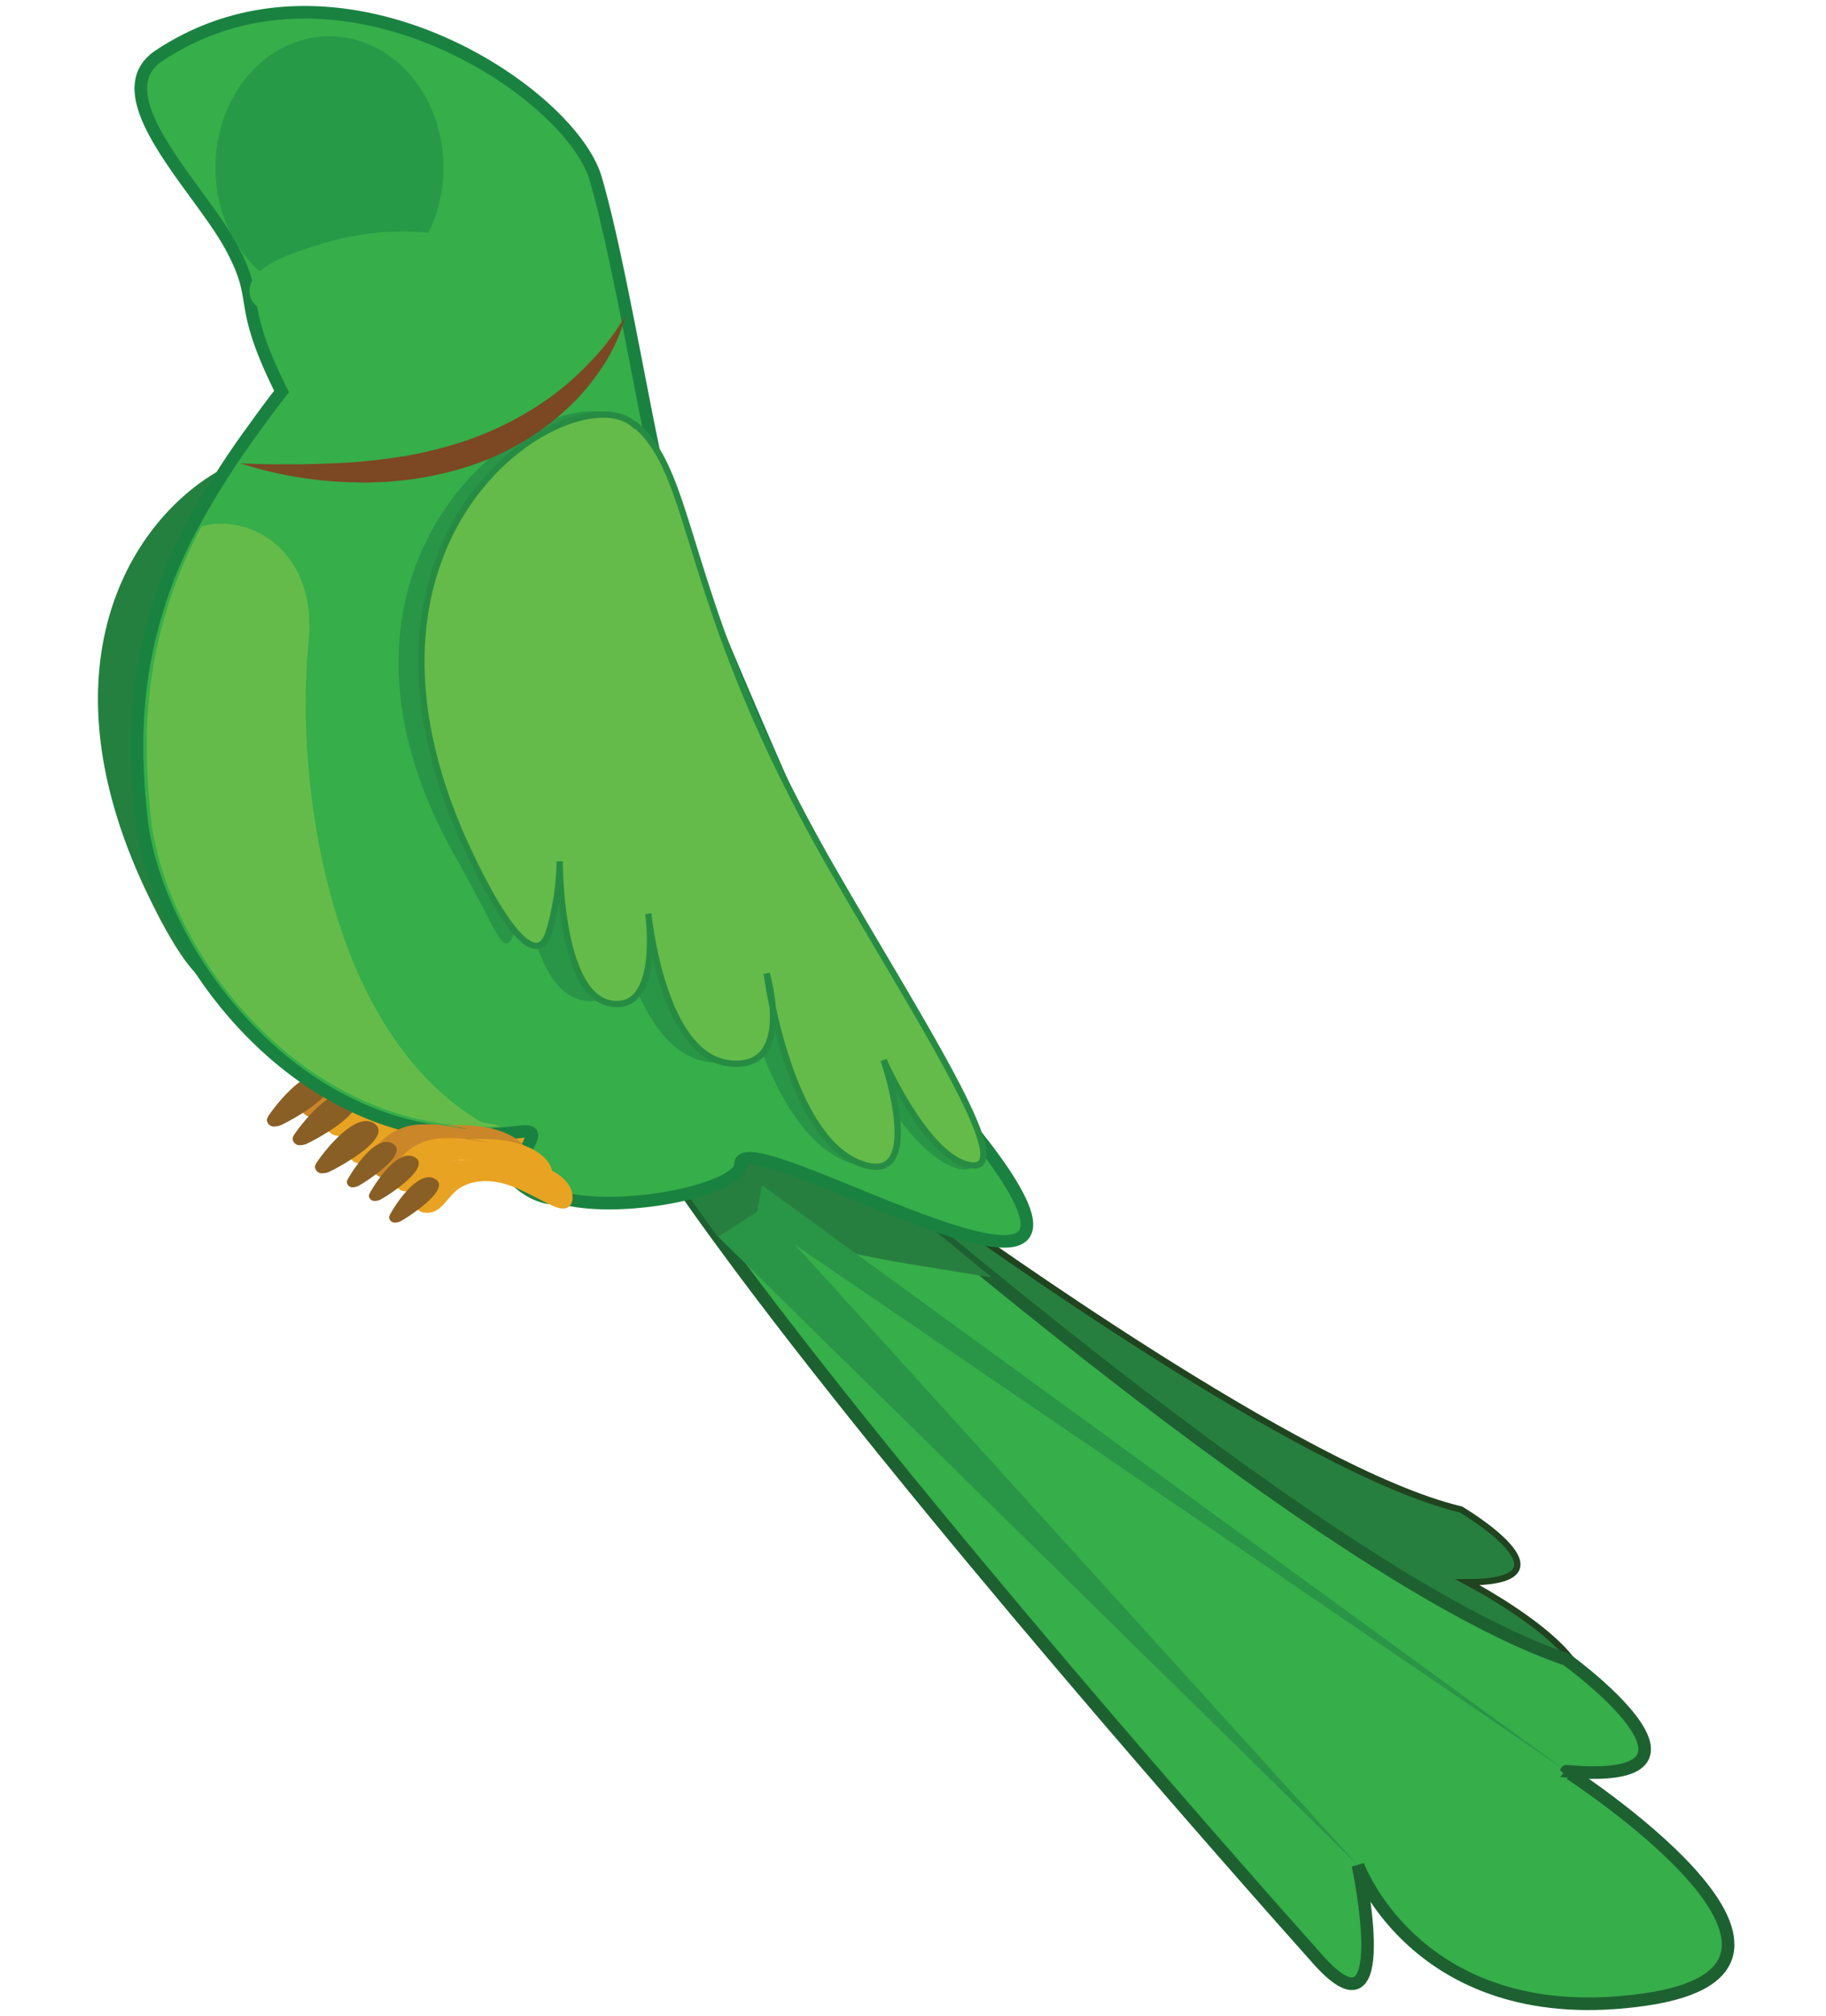 <svg id="e03537a4-e004-4896-86b5-ec192d9df234" data-name="Layer 1" xmlns="http://www.w3.org/2000/svg" width="290" height="320" viewBox="0 0 290 320">
  <defs>
    <style>
      .a335b35b-885c-4645-8402-e64472da5028 {
        fill: #24803f;
      }

      .a335b35b-885c-4645-8402-e64472da5028, .a55696fe-433b-49c0-b34b-128eabd60291, .b4170663-4a2f-479a-937d-e2eabc297f38, .b594825b-ec37-4675-9fa4-5614bef4891b, .b6283ec5-5ab7-4308-ad5b-3ba63cd3327e, .b8c8e01d-497f-4a89-bbce-633ca3b16139, .e252e035-b62d-461c-a0f4-f3d04716a449, .e70339d3-abcf-41d6-b4a4-d1a648a9fe48, .e9e2fb4d-623a-45dd-a066-1883fa000839, .f996faac-2d37-46d2-b072-292872cf9962, .f9c91c85-8663-4364-adee-ca0cc74ad512, .fea78288-8de7-42bb-bba4-52398f1f627d {
        fill-rule: evenodd;
      }

      .b8c8e01d-497f-4a89-bbce-633ca3b16139, .e252e035-b62d-461c-a0f4-f3d04716a449 {
        fill: #267f3f;
      }

      .b8c8e01d-497f-4a89-bbce-633ca3b16139 {
        stroke: #20441f;
      }

      .a55696fe-433b-49c0-b34b-128eabd60291, .b4170663-4a2f-479a-937d-e2eabc297f38, .b8c8e01d-497f-4a89-bbce-633ca3b16139, .f996faac-2d37-46d2-b072-292872cf9962 {
        stroke-miterlimit: 10;
      }

      .e9e2fb4d-623a-45dd-a066-1883fa000839 {
        fill: #cb862a;
      }

      .f9c91c85-8663-4364-adee-ca0cc74ad512 {
        fill: #8a5f25;
      }

      .b594825b-ec37-4675-9fa4-5614bef4891b {
        fill: #e9a322;
      }

      .a55696fe-433b-49c0-b34b-128eabd60291, .e70339d3-abcf-41d6-b4a4-d1a648a9fe48, .f996faac-2d37-46d2-b072-292872cf9962 {
        fill: #36ae4a;
      }

      .f996faac-2d37-46d2-b072-292872cf9962 {
        stroke: #1d6131;
      }

      .a55696fe-433b-49c0-b34b-128eabd60291, .f996faac-2d37-46d2-b072-292872cf9962 {
        stroke-width: 2px;
      }

      .a55696fe-433b-49c0-b34b-128eabd60291 {
        stroke: #1a8240;
      }

      .bba39e61-02f7-408d-a998-6a1f00df79e9 {
        fill: #279a47;
      }

      .fea78288-8de7-42bb-bba4-52398f1f627d {
        fill: #299546;
      }

      .b4170663-4a2f-479a-937d-e2eabc297f38, .b6283ec5-5ab7-4308-ad5b-3ba63cd3327e {
        fill: #65bb4a;
      }

      .b4170663-4a2f-479a-937d-e2eabc297f38 {
        stroke: #278c43;
      }

      .a72d5c11-7a4d-4afd-8e41-8701ae122a5f {
        fill: #7c4723;
      }
    </style>
  </defs>
  <g>
    <g>
      <path class="a335b35b-885c-4645-8402-e64472da5028" d="M49.44,73.45c-9.16-8.63-51.06,16.3-26,68.51,5.64,11.76,10.45,17.43,12.29,12.19a40.77,40.77,0,0,0,1.79-11.46s-.09,21.13,8.09,22.57,6-14.24,6-14.24,2.13,22.43,12.78,23.73,6-14.24,6-14.24,3.32,25.34,14.5,30,4.07-16.27,4.07-16.27S96.07,190.49,103,191s-8.76-23.59-22-46.56c-24.51-42.39-21.71-62.74-31.56-71Z"/>
      <path class="b8c8e01d-497f-4a89-bbce-633ca3b16139" d="M151.66,193.89c2.32,1.23,54.9,39.72,80.36,45.74,0,0,19.42,11.5,1.07,11.56,0,0,33.32,17.36,10.28,22.87s-30.93-11.13-30.93-11.13,5.76,18.48-3.21,10.13-59.65-59.76-72.07-84.45S151.66,193.89,151.66,193.89Z"/>
      <g>
        <g>
          <path class="e9e2fb4d-623a-45dd-a066-1883fa000839" d="M66.51,169.18a33,33,0,0,0-9.46-1.56c-3.21.1-6.54,1.27-8.52,3.79a5.15,5.15,0,0,0-1.22,3,3,3,0,0,0,1.45,2.75,3.76,3.76,0,0,0,3.88-.71c1.11-.85,2-2,3.07-2.83,2.7-2,6.53-1.87,9.69-.68s5.92,3.24,8.89,4.87c1,.55,2.37,1,3.26.29a2.18,2.18,0,0,0,.67-1.35c.37-2.23-1.33-4.32-3.23-5.55-3.85-2.49-8.66-2.81-13.24-3.05"/>
          <path class="f9c91c85-8663-4364-adee-ca0cc74ad512" d="M42.68,177.09a1.75,1.75,0,0,0-.3.67,1.11,1.11,0,0,0,1,1.08,3,3,0,0,0,1.58-.39c1.56-.74,10-5.37,6.84-7.51C48.89,168.91,43.88,175.29,42.68,177.09Z"/>
        </g>
        <g>
          <path class="b594825b-ec37-4675-9fa4-5614bef4891b" d="M70.6,172.14a33.33,33.33,0,0,0-9.46-1.56c-3.21.1-6.54,1.27-8.52,3.79a5.18,5.18,0,0,0-1.22,3,3,3,0,0,0,1.45,2.75,3.74,3.74,0,0,0,3.88-.71c1.11-.85,2-2,3.07-2.83,2.7-2,6.53-1.86,9.69-.68s5.92,3.24,8.89,4.87c1,.56,2.37,1,3.26.29a2.18,2.18,0,0,0,.67-1.34c.36-2.24-1.33-4.32-3.23-5.56-3.85-2.49-8.66-2.8-13.24-3.05"/>
          <path class="f9c91c85-8663-4364-adee-ca0cc74ad512" d="M46.77,180.06a1.63,1.63,0,0,0-.3.67,1.1,1.1,0,0,0,1,1.07,2.88,2.88,0,0,0,1.58-.39c1.56-.74,10-5.36,6.84-7.51C53,171.87,48,178.25,46.77,180.06Z"/>
        </g>
        <g>
          <path class="b594825b-ec37-4675-9fa4-5614bef4891b" d="M74.15,176.6A33.33,33.33,0,0,0,64.69,175c-3.21.1-6.54,1.27-8.52,3.79a5.18,5.18,0,0,0-1.22,3,3,3,0,0,0,1.45,2.75,3.74,3.74,0,0,0,3.88-.71c1.11-.85,1.95-2,3.07-2.83,2.7-2,6.53-1.86,9.69-.68s5.92,3.24,8.89,4.87c1,.56,2.37,1,3.26.29a2.18,2.18,0,0,0,.67-1.34c.36-2.24-1.33-4.32-3.23-5.56-3.85-2.49-8.66-2.8-13.24-3.05"/>
          <path class="f9c91c85-8663-4364-adee-ca0cc74ad512" d="M50.32,184.52a1.63,1.63,0,0,0-.3.67,1.1,1.1,0,0,0,1,1.07,2.88,2.88,0,0,0,1.58-.39c1.55-.74,9.94-5.36,6.84-7.51C56.52,176.33,51.52,182.71,50.32,184.52Z"/>
        </g>
      </g>
      <path class="f996faac-2d37-46d2-b072-292872cf9962" d="M261.2,317.44c-35.62,5.1-45.39-20.94-45.53-21.31.09.45,6.07,28.83-6.31,15-10.72-12-64.83-73-95.29-114.75-5-6.85-9.37-13.18-12.8-18.69-22.36-35.88,31.59,4.75,31.59,4.75,1.16.75,10.87,9.17,24.64,20.38,26,21.16,66.49,52.27,91.28,60.62,0,0,27.94,20.24,0,17.75C248.78,281.16,297.07,312.3,261.2,317.44Z"/>
      <path class="e252e035-b62d-461c-a0f4-f3d04716a449" d="M157.5,202.79,144,200.6c-9.6-1.56-20.06-4.66-30-4.25-5-6.85-9.37-13.18-12.8-18.69-22.36-35.88,31.59,4.75,31.59,4.75C134,183.16,143.73,191.58,157.5,202.79Z"/>
      <path class="a55696fe-433b-49c0-b34b-128eabd60291" d="M117.6,184.85c0,4.33-22.66,8.75-31.16,4.28s2.32-10.28-4.13-9.42c-1.39.18-2.77.3-4.12.36-31.8,1.43-54-30-55.86-51.14-.12-1.4-.53-5.26-.55-9.45V119a72.4,72.4,0,0,1,8.66-35.37,132.08,132.08,0,0,1,9.81-15.48q2.13-3,4.46-6c-7.38-14.85-3-13.87-8.12-23.2s-20.65-24-11.28-30.14c28.48-18.87,65.22,5.71,69.28,19.52,4.41,15,9.24,47.46,12,54.16,1.34,3.31,31.81,78.47,42.71,90.93,6.08,6.95,9.88,12,11.92,15.7C173.93,211.87,117.6,177.84,117.6,184.85Z"/>
      <ellipse class="bba39e61-02f7-408d-a998-6a1f00df79e9" cx="52.32" cy="26.6" rx="18.11" ry="20.84"/>
      <path class="fea78288-8de7-42bb-bba4-52398f1f627d" d="M98.68,66.76c-9.88-8.48-54.5,20.24-26,69.91,6.42,11.18,7.34,16.06,9,11.31a33.13,33.13,0,0,0,1.24-10.53s1,19.57,9.51,21.33S97.8,145.9,97.8,145.9s3.38,20.9,14.41,22.65,5.41-12.87,5.41-12.87,4.75,23.65,16.51,28.59,3.32-14.86,3.32-14.86,8.22,15.39,15.43,16.24-10.25-22.3-25.14-44.28C100.29,100.82,102.11,82.11,91.54,74Z"/>
      <path class="e70339d3-abcf-41d6-b4a4-d1a648a9fe48" d="M80.27,40.08a84.51,84.51,0,0,1-13.15,8.57,28.16,28.16,0,0,1-15.19,3.12c-3.18-.35-12.45-1.11-12.3-5.67.13-4.12,7.72-6.18,10.8-7.19A43.61,43.61,0,0,1,65.6,36.79a41.06,41.06,0,0,1,7.49,1C74,37.94,79.91,40.34,80.27,40.08Z"/>
      <path class="b4170663-4a2f-479a-937d-e2eabc297f38" d="M100.81,67.5c-9.16-8.64-51.06,16.3-26,68.5,5.63,11.76,10.45,17.44,12.28,12.2a41,41,0,0,0,1.8-11.47s-.1,21.13,8.08,22.57,6-14.24,6-14.24,2.13,22.44,12.79,23.73,6-14.24,6-14.24,3.32,25.35,14.51,30,4.06-16.27,4.06-16.27,7.16,16.21,14.14,16.73-8.76-23.59-22-46.57c-24.51-42.38-21.71-62.74-31.56-71Z"/>
      <path class="a72d5c11-7a4d-4afd-8e41-8701ae122a5f" d="M99.33,50.12a26.66,26.66,0,0,1-3.71,8.19,35.55,35.55,0,0,1-5.93,6.92,42.22,42.22,0,0,1-15.89,9,54.89,54.89,0,0,1-8.93,1.93c-1.51.14-3,.36-4.53.37l-2.27.09-2.26-.06a63.17,63.17,0,0,1-17.63-3,171.19,171.19,0,0,0,17.57-.15c2.88-.19,5.73-.58,8.56-1a70,70,0,0,0,8.29-2,51.8,51.8,0,0,0,15.11-7.58,46,46,0,0,0,6.37-5.73A38.37,38.37,0,0,0,99.33,50.12Z"/>
      <path class="b6283ec5-5ab7-4308-ad5b-3ba63cd3327e" d="M79.31,178.85C47.52,180.28,25.7,150,23.88,128.93c-.12-1.4-.53-5.26-.55-9.45V119A72.4,72.4,0,0,1,32,83.59C39.2,81.43,50.49,87,49,102c-2.09,21,2.54,60.84,26.85,75.78C77.33,178.71,78.26,178.12,79.31,178.85Z"/>
      <polygon class="fea78288-8de7-42bb-bba4-52398f1f627d" points="121.03 188.16 248.78 281.16 120.03 193.37 121.03 188.16"/>
      <polygon class="fea78288-8de7-42bb-bba4-52398f1f627d" points="121.03 191.84 215.67 296.13 114.07 196.35 121.03 191.84"/>
    </g>
    <g>
      <g>
        <path class="e9e2fb4d-623a-45dd-a066-1883fa000839" d="M74.26,179.24a27.2,27.2,0,0,0-7.82-.71,9.13,9.13,0,0,0-6.72,3.6,4.23,4.23,0,0,0-.82,2.5,2.46,2.46,0,0,0,1.35,2.16,3,3,0,0,0,3.12-.81c.85-.75,1.48-1.74,2.33-2.48,2.09-1.82,5.22-1.91,7.87-1.13s5,2.3,7.54,3.45c.86.39,2,.7,2.67,0a1.75,1.75,0,0,0,.47-1.13c.17-1.85-1.33-3.45-3-4.34-3.29-1.81-7.23-1.78-11-1.71"/>
        <path class="f9c91c85-8663-4364-adee-ca0cc74ad512" d="M55.29,187.11a1.28,1.28,0,0,0-.21.56.9.9,0,0,0,.9.82,2.42,2.42,0,0,0,1.26-.41c1.22-.7,7.8-5,5.14-6.53S56.16,185.56,55.29,187.11Z"/>
      </g>
      <g>
        <path class="b594825b-ec37-4675-9fa4-5614bef4891b" d="M77.77,181.42a27.17,27.17,0,0,0-7.82-.71,9.16,9.16,0,0,0-6.72,3.59,4.26,4.26,0,0,0-.82,2.51A2.47,2.47,0,0,0,63.76,189a3.07,3.07,0,0,0,3.12-.81c.85-.76,1.48-1.74,2.33-2.49,2.09-1.81,5.22-1.91,7.87-1.13s5,2.3,7.54,3.45c.86.4,2,.71,2.67,0a1.77,1.77,0,0,0,.47-1.14c.17-1.85-1.33-3.44-3-4.34-3.29-1.8-7.23-1.78-11-1.71"/>
        <path class="f9c91c85-8663-4364-adee-ca0cc74ad512" d="M58.8,189.28a1.31,1.31,0,0,0-.21.57.9.9,0,0,0,.9.81,2.33,2.33,0,0,0,1.26-.41c1.23-.69,7.8-5,5.14-6.53S59.67,187.74,58.8,189.28Z"/>
      </g>
      <g>
        <path class="b594825b-ec37-4675-9fa4-5614bef4891b" d="M80.92,184.85a27.1,27.1,0,0,0-7.81-.71,9.12,9.12,0,0,0-6.72,3.59,4.23,4.23,0,0,0-.82,2.51,2.47,2.47,0,0,0,1.35,2.16,3.07,3.07,0,0,0,3.12-.81c.85-.76,1.47-1.74,2.33-2.49,2.09-1.81,5.22-1.91,7.87-1.13s5,2.3,7.54,3.45c.86.4,2,.71,2.67.05a1.77,1.77,0,0,0,.47-1.14c.17-1.85-1.33-3.45-3-4.34-3.29-1.8-7.23-1.78-11-1.71"/>
        <path class="f9c91c85-8663-4364-adee-ca0cc74ad512" d="M62,192.71a1.44,1.44,0,0,0-.2.57.9.9,0,0,0,.9.81,2.45,2.45,0,0,0,1.26-.41c1.22-.7,7.79-5,5.14-6.53S62.83,191.17,62,192.71Z"/>
      </g>
    </g>
  </g>
</svg>
